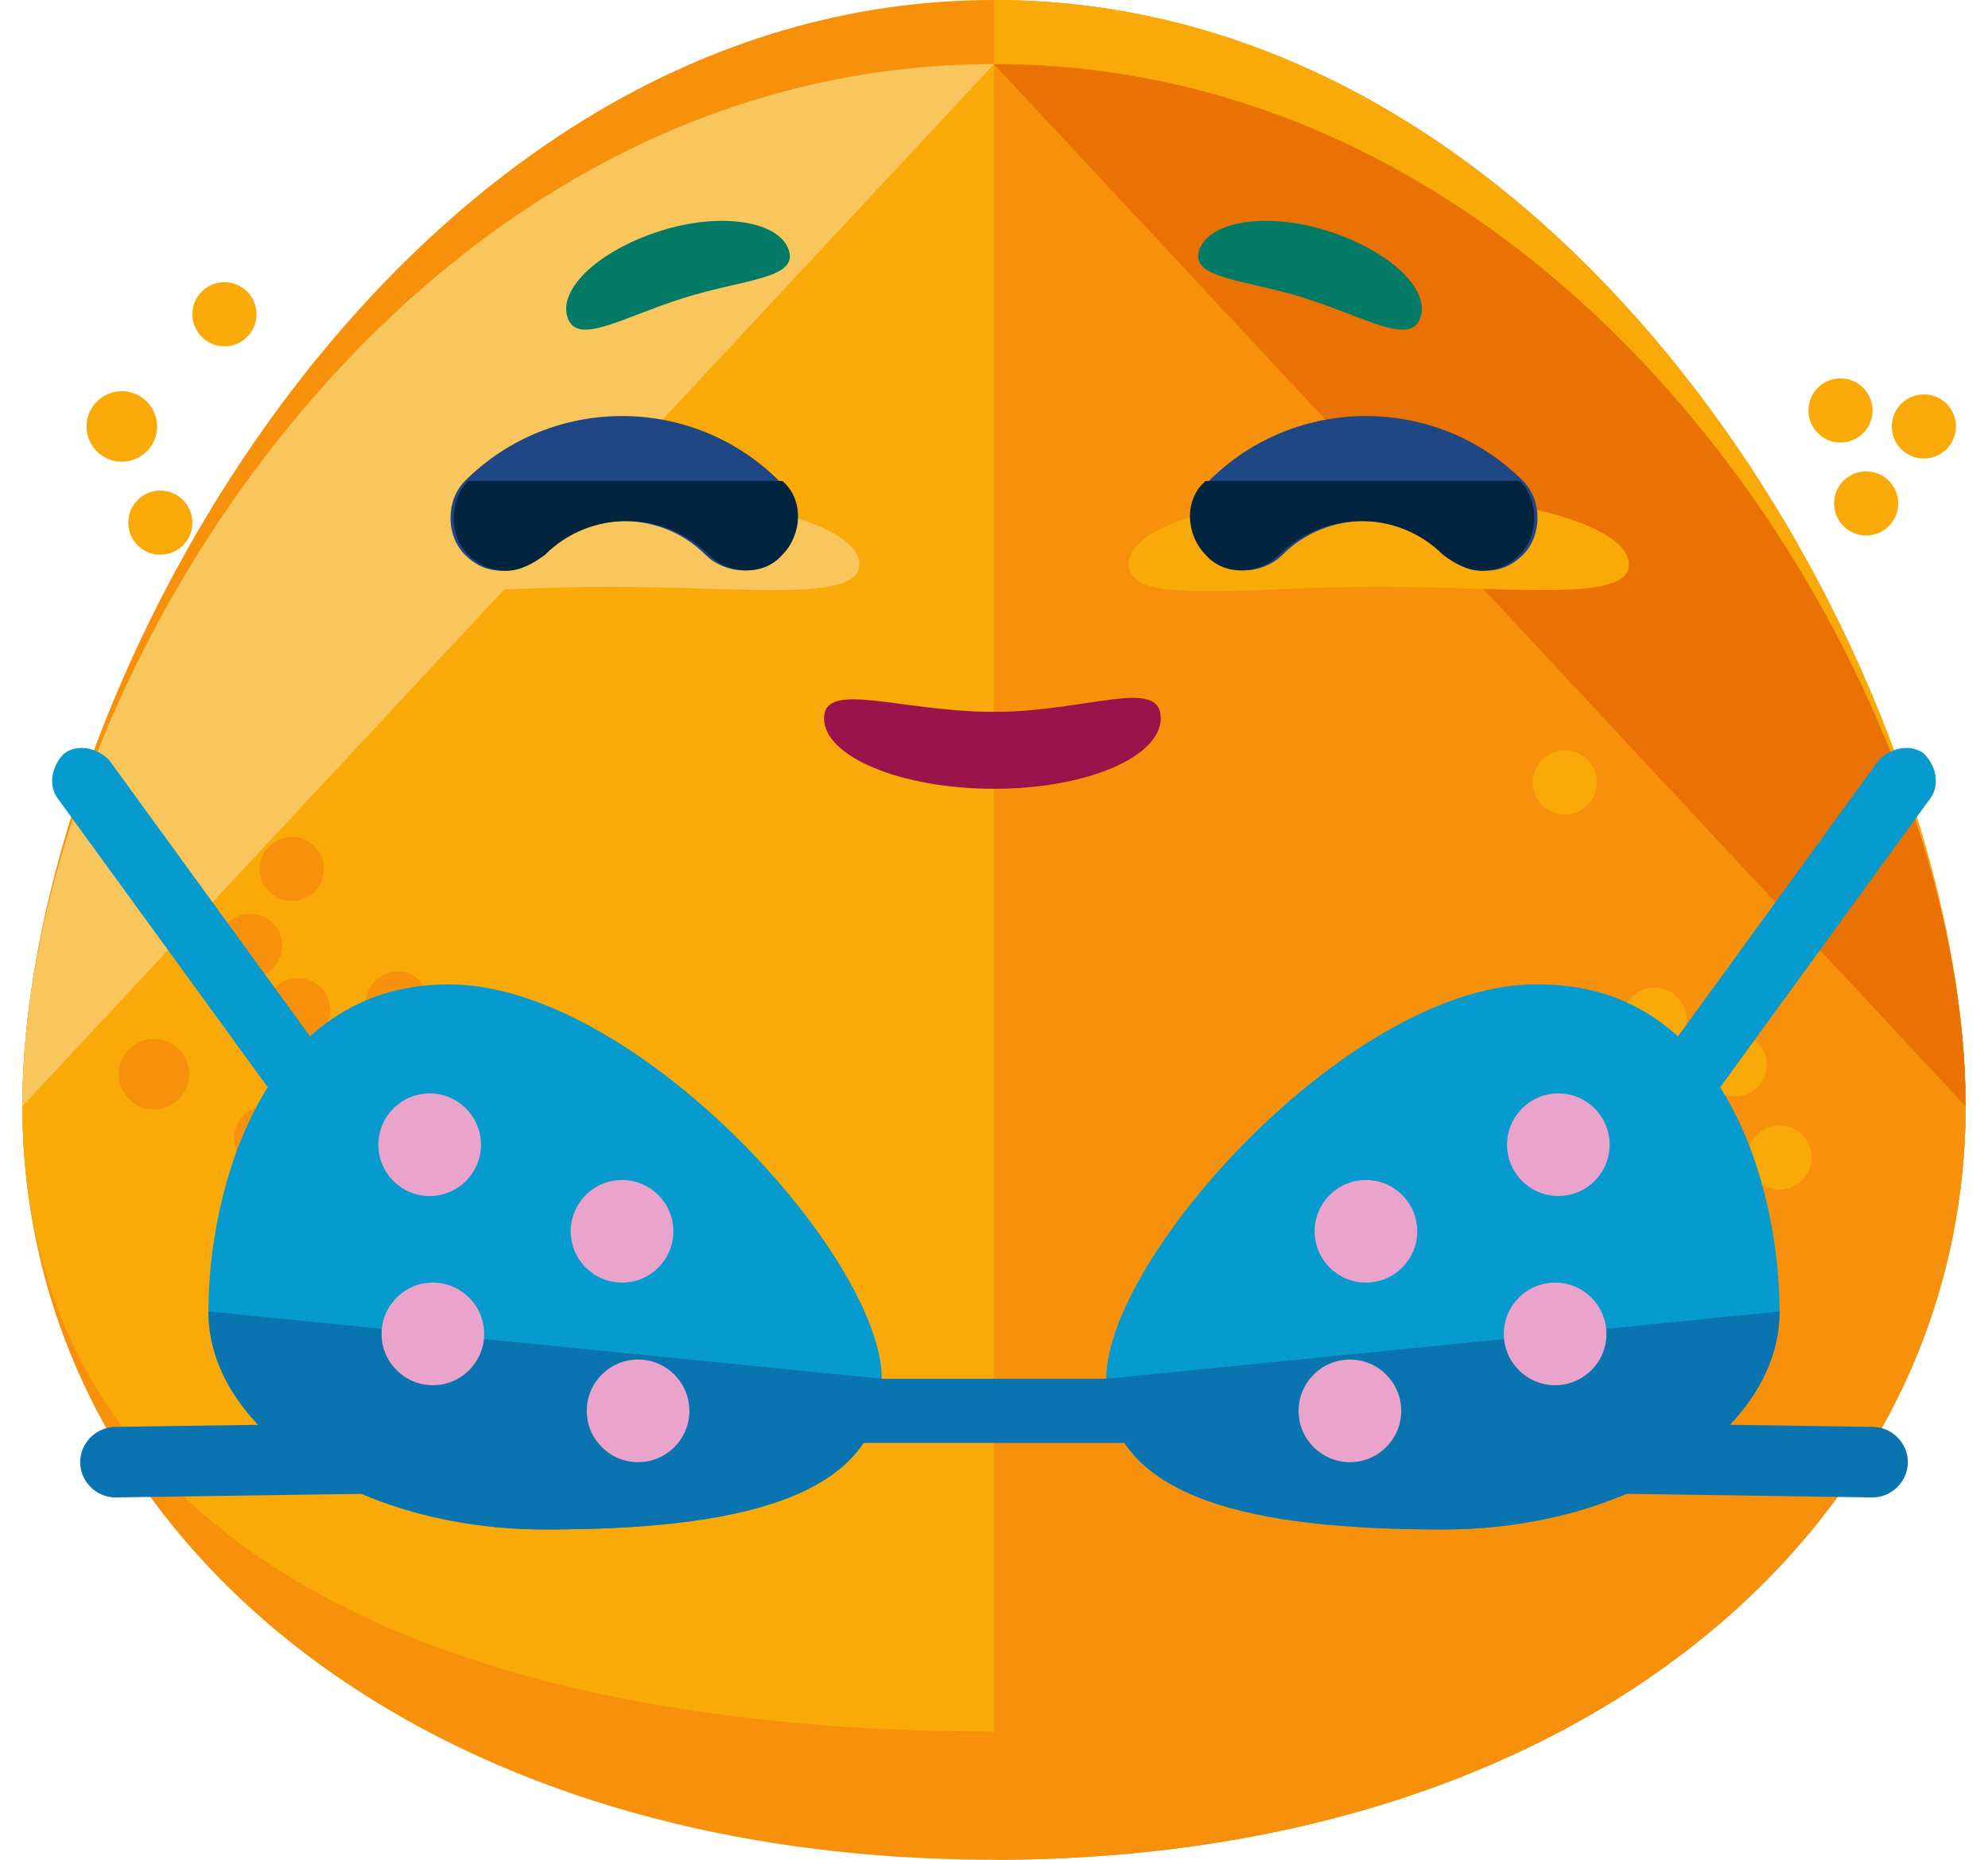 <?xml version="1.0" encoding="UTF-8"?>
<svg width="62px" height="58px" viewBox="0 0 62 58" version="1.1" xmlns="http://www.w3.org/2000/svg" xmlns:xlink="http://www.w3.org/1999/xlink">
    <!-- Generator: Sketch 43.1 (39012) - http://www.bohemiancoding.com/sketch -->
    <title>imgly_sticker_emoticons_sunbathing</title>
    <desc>Created with Sketch.</desc>
    <defs></defs>
    <g id="Page-1" stroke="none" stroke-width="1" fill="none" fill-rule="evenodd">
        <g id="sunbathing" fill-rule="nonzero">
            <g id="Group">
                <g>
                    <g>
                        <path d="M61.3,34.5 C61.3,47.5 49.4,58 31,58 C12.6,58 0.7,47.5 0.7,34.5 C0.7,21.5 12.6,2 31,2 C49.4,2 61.3,21.5 61.3,34.5 Z" id="Shape" fill="#F7910B"></path>
                        <path d="M61.3,34.5 C61.3,47.5 49.4,54 31,54 C12.6,54 0.7,47.5 0.7,34.5 C0.7,21.5 12.6,0 31,0 C49.4,0 61.3,21.5 61.3,34.5 Z" id="Shape" fill="#F7910B"></path>
                        <path d="M31,0 C49.4,0 61.3,21.5 61.3,34.5 C61.3,47.5 49.4,54 31,54" id="Shape" fill="#F9A908"></path>
                        <path d="M61.3,34.5 C61.3,47.5 49.4,54 31,54 C12.6,54 0.7,47.5 0.7,34.5 C0.7,21.5 12.6,2 31,2 C49.4,2 61.3,21.5 61.3,34.5 Z" id="Shape" fill="#F9A908"></path>
                        <path d="M0.7,34.5 C0.7,21.5 12.6,2 31,2" id="Shape" fill="#F9C55D"></path>
                        <path d="M31,2 C49.4,2 61.3,21.5 61.3,34.5 C61.3,47.5 49.4,58 31,58" id="Shape" fill="#F7910B"></path>
                        <path d="M31,2 C49.4,2 61.3,21.5 61.3,34.5" id="Shape" fill="#EA7103"></path>
                        <g transform="translate(11, 15)" id="Shape">
                            <path d="M15.8,2.6 C15.8,3.8 12.3,3.3 8,3.3 C3.7,3.3 0.2,3.9 0.2,2.6 C0.2,1.3 3.7,0.4 8,0.4 C12.3,0.4 15.8,1.4 15.8,2.6 Z" fill="#F9C55D"></path>
                            <path d="M39.8,2.6 C39.8,3.8 36.3,3.3 32,3.3 C27.7,3.3 24.2,3.9 24.2,2.6 C24.2,1.3 27.7,0.4 32,0.4 C36.3,0.4 39.8,1.4 39.8,2.6 Z" fill="#F9A908"></path>
                        </g>
                        <circle id="Oval" fill="#F7910B" cx="9.3" cy="31.5" r="1"></circle>
                        <circle id="Oval" fill="#F7910B" cx="4.8" cy="33.5" r="1.1"></circle>
                        <circle id="Oval" fill="#F7910B" cx="7.8" cy="29.5" r="1"></circle>
                        <circle id="Oval" fill="#F7910B" cx="12.4" cy="31.3" r="1"></circle>
                        <circle id="Oval" fill="#F9A908" cx="51.6" cy="31.8" r="1"></circle>
                        <circle id="Oval" fill="#F9A908" cx="54.1" cy="33.2" r="1"></circle>
                        <circle id="Oval" fill="#F9A908" cx="48.8" cy="24.4" r="1"></circle>
                        <circle id="Oval" fill="#F9A908" cx="48.3" cy="36" r="1.3"></circle>
                        <circle id="Oval" fill="#F9A908" cx="55.5" cy="36.1" r="1"></circle>
                        <circle id="Oval" fill="#F7910B" cx="8.3" cy="35.5" r="1"></circle>
                        <circle id="Oval" fill="#F7910B" cx="9.1" cy="27.1" r="1"></circle>
                        <circle id="Oval" fill="#F9A908" cx="3.8" cy="13.3" r="1.1"></circle>
                        <circle id="Oval" fill="#F9A908" cx="7" cy="9.8" r="1"></circle>
                        <circle id="Oval" fill="#F9A908" cx="58.2" cy="15.7" r="1"></circle>
                        <circle id="Oval" fill="#F9A908" cx="57.4" cy="12.8" r="1"></circle>
                        <circle id="Oval" fill="#F9A908" cx="60" cy="13.3" r="1"></circle>
                        <circle id="Oval" fill="#F9A908" cx="5" cy="16.3" r="1"></circle>
                    </g>
                    <g transform="translate(14, 12)" id="Shape">
                        <g transform="translate(23, 0)">
                            <path d="M9.3,5.8 C8.9,5.8 8.5,5.6 8.1,5.3 C6.7,3.9 4.4,3.9 3,5.3 C2.4,5.9 1.3,6 0.7,5.3 C0.1,4.7 -1.77080572e-14,3.6 0.7,3 C3.4,0.3 7.8,0.3 10.5,3 C11.1,3.6 11.1,4.7 10.5,5.3 C10.1,5.7 9.7,5.8 9.3,5.8 Z" fill="#1E4784"></path>
                            <path d="M10.4,3 C11,3.6 11,4.7 10.4,5.3 C10.1,5.6 9.7,5.8 9.2,5.8 C8.8,5.8 8.4,5.6 8,5.3 C6.6,3.9 4.3,3.9 2.9,5.3 C2.3,5.9 1.2,6 0.6,5.3 C-1.06026299e-14,4.7 -0.1,3.6 0.6,3" fill="#02243E"></path>
                        </g>
                        <g>
                            <path d="M1.7,5.8 C2.1,5.8 2.5,5.6 2.9,5.3 C4.3,3.9 6.6,3.9 8,5.3 C8.6,5.9 9.7,6 10.3,5.3 C10.9,4.7 11,3.6 10.3,3 C7.6,0.3 3.2,0.3 0.5,3 C-0.1,3.6 -0.1,4.7 0.5,5.3 C0.9,5.7 1.3,5.8 1.7,5.8 Z" fill="#1E4784"></path>
                            <path d="M0.6,3 C-1.33226763e-15,3.6 -1.33226763e-15,4.7 0.6,5.3 C0.9,5.6 1.3,5.8 1.8,5.8 C2.2,5.8 2.6,5.6 3,5.3 C4.4,3.9 6.7,3.9 8.1,5.3 C8.7,5.9 9.8,6 10.4,5.3 C11,4.7 11.1,3.6 10.4,3" fill="#02243E"></path>
                        </g>
                    </g>
                </g>
                <g transform="translate(17, 6)" id="Shape" fill="#037A66">
                    <path d="M7.6,1.8 C7.9,2.7 6.2,2.7 4.3,3.3 C2.4,3.9 1,4.8 0.7,3.9 C0.4,3 1.7,1.8 3.6,1.2 C5.5,0.6 7.3,0.9 7.6,1.8 Z"></path>
                    <path d="M20.4,1.8 C20.1,2.7 21.8,2.7 23.7,3.3 C25.6,3.9 27,4.8 27.3,3.9 C27.6,3 26.3,1.8 24.4,1.2 C22.5,0.6 20.7,0.9 20.4,1.8 Z"></path>
                </g>
            </g>
            <g id="Group" transform="translate(1, 23)">
                <g>
                    <g>
                        <path d="M26.5,20 C26.5,23.8 21.8,24.7 16,24.7 C10.2,24.7 5.5,21.6 5.5,17.9 C5.5,14.1 7.2,7.7 13,7.7 C18.8,7.7 26.5,16.2 26.5,20 Z" id="Shape" fill="#069ACE"></path>
                        <path d="M26.5,20 C26.5,23.8 21.8,24.7 16,24.7 C10.2,24.7 5.5,21.6 5.5,17.9" id="Shape" fill="#0974AF"></path>
                        <circle id="Oval" fill="#EAA4CB" cx="12.4" cy="12.7" r="1.6"></circle>
                        <circle id="Oval" fill="#EAA4CB" cx="18.4" cy="15.4" r="1.6"></circle>
                        <circle id="Oval" fill="#EAA4CB" cx="12.5" cy="18.6" r="1.6"></circle>
                        <circle id="Oval" fill="#EAA4CB" cx="18.9" cy="21" r="1.6"></circle>
                        <path d="M9.6,10.6 C9.9,11 9.8,11.6 9.4,12 L9.4,12 C9,12.3 8.4,12.2 8,11.8 L0.8,1.9 C0.5,1.5 0.6,0.9 1,0.5 L1,0.5 C1.4,0.2 2,0.3 2.4,0.7 L9.6,10.6 Z" id="Shape" fill="#069ACE"></path>
                        <path d="M16.2,21.3 C16.8,21.3 17.3,21.8 17.3,22.4 L17.3,22.4 C17.3,23 16.8,23.5 16.2,23.5 L2.6,23.7 C2,23.7 1.5,23.2 1.5,22.6 L1.5,22.6 C1.5,22 2,21.5 2.6,21.5 L16.2,21.3 Z" id="Shape" fill="#0974AF"></path>
                    </g>
                    <g transform="translate(33, 0)">
                        <path d="M0.5,20 C0.5,23.8 5.2,24.7 11,24.7 C16.8,24.7 21.5,21.6 21.5,17.9 C21.5,14.1 19.8,7.7 14,7.7 C8.2,7.6 0.5,16.2 0.5,20 Z" id="Shape" fill="#069ACE"></path>
                        <path d="M0.5,20 C0.5,23.8 5.2,24.7 11,24.7 C16.8,24.7 21.5,21.6 21.5,17.9" id="Shape" fill="#0974AF"></path>
                        <circle id="Oval" fill="#EAA4CB" cx="14.6" cy="12.7" r="1.6"></circle>
                        <circle id="Oval" fill="#EAA4CB" cx="8.6" cy="15.4" r="1.6"></circle>
                        <circle id="Oval" fill="#EAA4CB" cx="14.5" cy="18.6" r="1.6"></circle>
                        <circle id="Oval" fill="#EAA4CB" cx="8.1" cy="21" r="1.6"></circle>
                        <path d="M17.4,10.6 C17.1,11 17.2,11.6 17.6,12 L17.6,12 C18,12.3 18.6,12.2 19,11.8 L26.2,1.9 C26.5,1.5 26.4,0.9 26,0.5 L26,0.5 C25.6,0.2 25,0.3 24.6,0.7 L17.4,10.6 Z" id="Shape" fill="#069ACE"></path>
                        <path d="M10.8,21.3 C10.2,21.3 9.7,21.8 9.7,22.4 L9.7,22.4 C9.7,23 10.2,23.5 10.8,23.5 L24.4,23.7 C25,23.7 25.5,23.2 25.5,22.6 L25.5,22.6 C25.5,22 25,21.5 24.4,21.5 L10.8,21.3 Z" id="Shape" fill="#0974AF"></path>
                    </g>
                </g>
                <path d="M36,21 C36,21.6 35.6,22 35,22 L24,22 C23.4,22 23,21.6 23,21 L23,21 C23,20.4 23.4,20 24,20 L35,20 C35.6,20 36,20.4 36,21 L36,21 Z" id="Shape" fill="#0974AF"></path>
            </g>
            <path d="M36.2,22.4 C36.2,23.6 33.9,24.6 31,24.6 C28.1,24.6 25.7,23.6 25.7,22.4 C25.7,21.2 28.1,22.2 31,22.2 C33.9,22.2 36.2,21.1 36.2,22.4 Z" id="Shape" fill="#99144A"></path>
        </g>
    </g>
</svg>